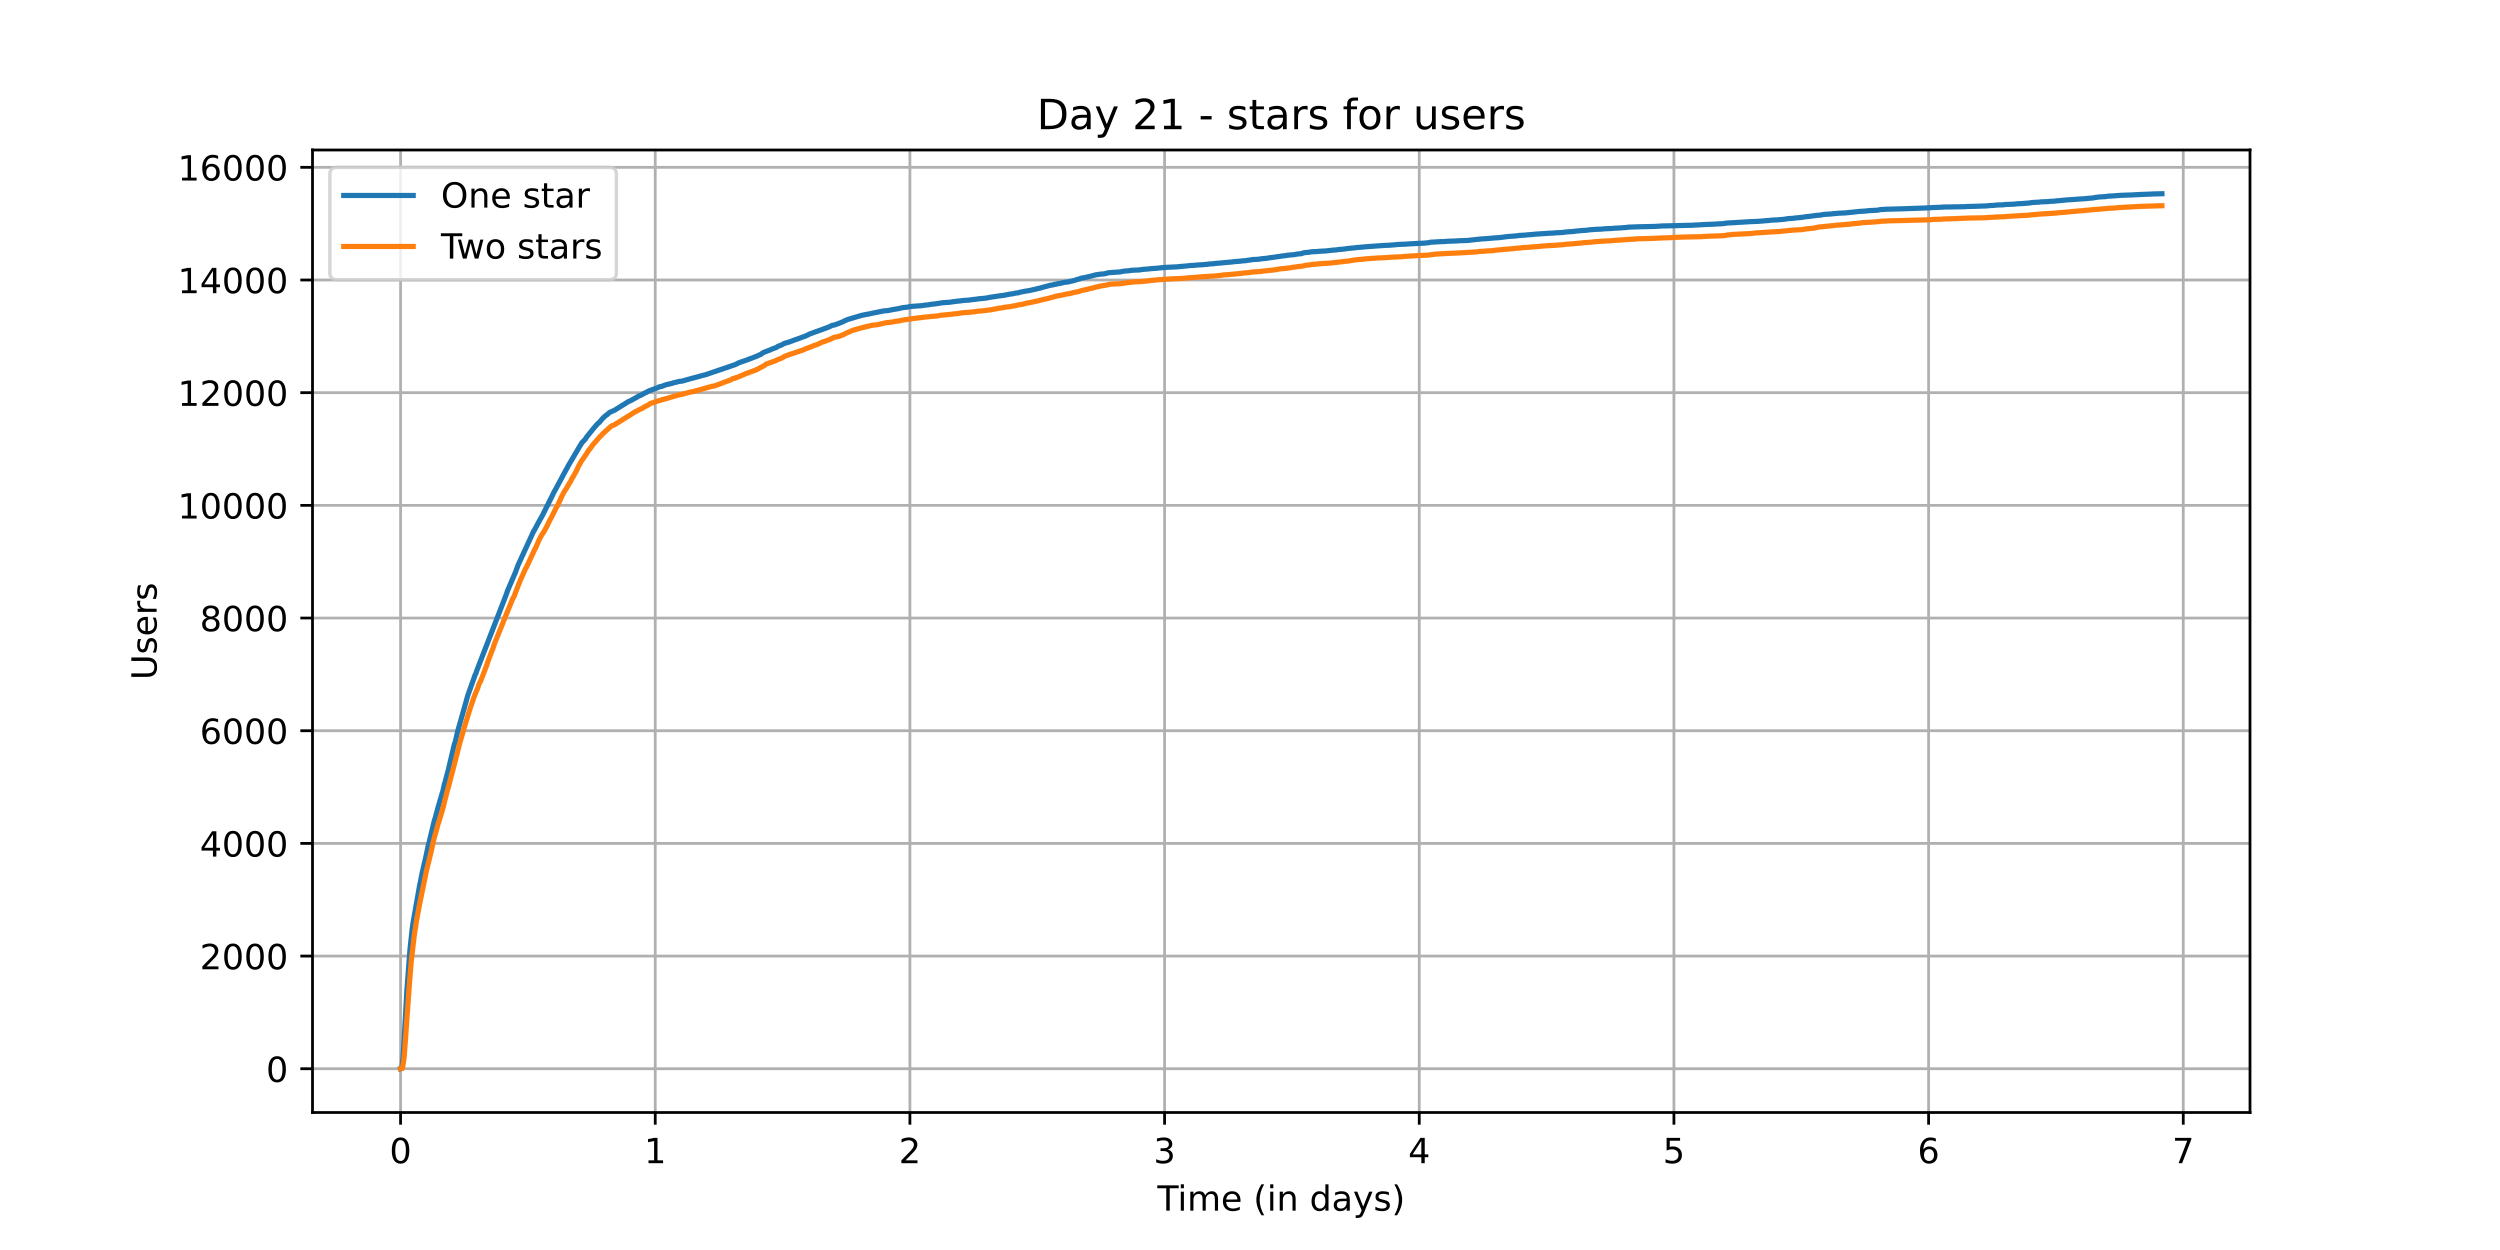 <?xml version="1.0" encoding="utf-8" standalone="no"?>
<!DOCTYPE svg PUBLIC "-//W3C//DTD SVG 1.1//EN"
  "http://www.w3.org/Graphics/SVG/1.1/DTD/svg11.dtd">
<!-- Created with matplotlib (https://matplotlib.org/) -->
<svg height="360pt" version="1.1" viewBox="0 0 720 360" width="720pt" xmlns="http://www.w3.org/2000/svg" xmlns:xlink="http://www.w3.org/1999/xlink">
 <defs>
  <style type="text/css">*{stroke-linecap:butt;stroke-linejoin:round;}</style>
 </defs>
 <g id="figure_1">
  <g id="patch_1">
   <path d="M 0 360 
L 720 360 
L 720 0 
L 0 0 
z
" style="fill:#ffffff;"/>
  </g>
  <g id="axes_1">
   <g id="patch_2">
    <path d="M 90 320.4 
L 648 320.4 
L 648 43.2 
L 90 43.2 
z
" style="fill:#ffffff;"/>
   </g>
   <g id="matplotlib.axis_1">
    <g id="xtick_1">
     <g id="line2d_1">
      <path clip-path="url(#pf2c8c79151)" d="M 115.364 320.4 
L 115.364 43.2 
" style="fill:none;stroke:#b0b0b0;stroke-linecap:square;stroke-width:0.8;"/>
     </g>
     <g id="line2d_2">
      <defs>
       <path d="M 0 0 
L 0 3.5 
" id="m8f6a58466a" style="stroke:#000000;stroke-width:0.8;"/>
      </defs>
      <g>
       <use style="stroke:#000000;stroke-width:0.8;" x="115.364" xlink:href="#m8f6a58466a" y="320.4"/>
      </g>
     </g>
     <g id="text_1">
      <!-- 0 -->
      <g transform="translate(112.182 334.998)scale(0.1 -0.1)">
       <defs>
        <path d="M 31.781 66.406 
Q 24.172 66.406 20.328 58.906 
Q 16.5 51.422 16.5 36.375 
Q 16.5 21.391 20.328 13.891 
Q 24.172 6.391 31.781 6.391 
Q 39.453 6.391 43.281 13.891 
Q 47.125 21.391 47.125 36.375 
Q 47.125 51.422 43.281 58.906 
Q 39.453 66.406 31.781 66.406 
z
M 31.781 74.219 
Q 44.047 74.219 50.516 64.516 
Q 56.984 54.828 56.984 36.375 
Q 56.984 17.969 50.516 8.266 
Q 44.047 -1.422 31.781 -1.422 
Q 19.531 -1.422 13.062 8.266 
Q 6.594 17.969 6.594 36.375 
Q 6.594 54.828 13.062 64.516 
Q 19.531 74.219 31.781 74.219 
z
" id="DejaVuSans-48"/>
       </defs>
       <use xlink:href="#DejaVuSans-48"/>
      </g>
     </g>
    </g>
    <g id="xtick_2">
     <g id="line2d_3">
      <path clip-path="url(#pf2c8c79151)" d="M 188.709 320.4 
L 188.709 43.2 
" style="fill:none;stroke:#b0b0b0;stroke-linecap:square;stroke-width:0.8;"/>
     </g>
     <g id="line2d_4">
      <g>
       <use style="stroke:#000000;stroke-width:0.8;" x="188.709" xlink:href="#m8f6a58466a" y="320.4"/>
      </g>
     </g>
     <g id="text_2">
      <!-- 1 -->
      <g transform="translate(185.527 334.998)scale(0.1 -0.1)">
       <defs>
        <path d="M 12.406 8.297 
L 28.516 8.297 
L 28.516 63.922 
L 10.984 60.406 
L 10.984 69.391 
L 28.422 72.906 
L 38.281 72.906 
L 38.281 8.297 
L 54.391 8.297 
L 54.391 0 
L 12.406 0 
z
" id="DejaVuSans-49"/>
       </defs>
       <use xlink:href="#DejaVuSans-49"/>
      </g>
     </g>
    </g>
    <g id="xtick_3">
     <g id="line2d_5">
      <path clip-path="url(#pf2c8c79151)" d="M 262.054 320.4 
L 262.054 43.2 
" style="fill:none;stroke:#b0b0b0;stroke-linecap:square;stroke-width:0.8;"/>
     </g>
     <g id="line2d_6">
      <g>
       <use style="stroke:#000000;stroke-width:0.8;" x="262.054" xlink:href="#m8f6a58466a" y="320.4"/>
      </g>
     </g>
     <g id="text_3">
      <!-- 2 -->
      <g transform="translate(258.872 334.998)scale(0.1 -0.1)">
       <defs>
        <path d="M 19.188 8.297 
L 53.609 8.297 
L 53.609 0 
L 7.328 0 
L 7.328 8.297 
Q 12.938 14.109 22.625 23.891 
Q 32.328 33.688 34.812 36.531 
Q 39.547 41.844 41.422 45.531 
Q 43.312 49.219 43.312 52.781 
Q 43.312 58.594 39.234 62.25 
Q 35.156 65.922 28.609 65.922 
Q 23.969 65.922 18.812 64.312 
Q 13.672 62.703 7.812 59.422 
L 7.812 69.391 
Q 13.766 71.781 18.938 73 
Q 24.125 74.219 28.422 74.219 
Q 39.75 74.219 46.484 68.547 
Q 53.219 62.891 53.219 53.422 
Q 53.219 48.922 51.531 44.891 
Q 49.859 40.875 45.406 35.406 
Q 44.188 33.984 37.641 27.219 
Q 31.109 20.453 19.188 8.297 
z
" id="DejaVuSans-50"/>
       </defs>
       <use xlink:href="#DejaVuSans-50"/>
      </g>
     </g>
    </g>
    <g id="xtick_4">
     <g id="line2d_7">
      <path clip-path="url(#pf2c8c79151)" d="M 335.399 320.4 
L 335.399 43.2 
" style="fill:none;stroke:#b0b0b0;stroke-linecap:square;stroke-width:0.8;"/>
     </g>
     <g id="line2d_8">
      <g>
       <use style="stroke:#000000;stroke-width:0.8;" x="335.399" xlink:href="#m8f6a58466a" y="320.4"/>
      </g>
     </g>
     <g id="text_4">
      <!-- 3 -->
      <g transform="translate(332.218 334.998)scale(0.1 -0.1)">
       <defs>
        <path d="M 40.578 39.312 
Q 47.656 37.797 51.625 33 
Q 55.609 28.219 55.609 21.188 
Q 55.609 10.406 48.188 4.484 
Q 40.766 -1.422 27.094 -1.422 
Q 22.516 -1.422 17.656 -0.516 
Q 12.797 0.391 7.625 2.203 
L 7.625 11.719 
Q 11.719 9.328 16.594 8.109 
Q 21.484 6.891 26.812 6.891 
Q 36.078 6.891 40.938 10.547 
Q 45.797 14.203 45.797 21.188 
Q 45.797 27.641 41.281 31.266 
Q 36.766 34.906 28.719 34.906 
L 20.219 34.906 
L 20.219 43.016 
L 29.109 43.016 
Q 36.375 43.016 40.234 45.922 
Q 44.094 48.828 44.094 54.297 
Q 44.094 59.906 40.109 62.906 
Q 36.141 65.922 28.719 65.922 
Q 24.656 65.922 20.016 65.031 
Q 15.375 64.156 9.812 62.312 
L 9.812 71.094 
Q 15.438 72.656 20.344 73.438 
Q 25.25 74.219 29.594 74.219 
Q 40.828 74.219 47.359 69.109 
Q 53.906 64.016 53.906 55.328 
Q 53.906 49.266 50.438 45.094 
Q 46.969 40.922 40.578 39.312 
z
" id="DejaVuSans-51"/>
       </defs>
       <use xlink:href="#DejaVuSans-51"/>
      </g>
     </g>
    </g>
    <g id="xtick_5">
     <g id="line2d_9">
      <path clip-path="url(#pf2c8c79151)" d="M 408.744 320.4 
L 408.744 43.2 
" style="fill:none;stroke:#b0b0b0;stroke-linecap:square;stroke-width:0.8;"/>
     </g>
     <g id="line2d_10">
      <g>
       <use style="stroke:#000000;stroke-width:0.8;" x="408.744" xlink:href="#m8f6a58466a" y="320.4"/>
      </g>
     </g>
     <g id="text_5">
      <!-- 4 -->
      <g transform="translate(405.563 334.998)scale(0.1 -0.1)">
       <defs>
        <path d="M 37.797 64.312 
L 12.891 25.391 
L 37.797 25.391 
z
M 35.203 72.906 
L 47.609 72.906 
L 47.609 25.391 
L 58.016 25.391 
L 58.016 17.188 
L 47.609 17.188 
L 47.609 0 
L 37.797 0 
L 37.797 17.188 
L 4.891 17.188 
L 4.891 26.703 
z
" id="DejaVuSans-52"/>
       </defs>
       <use xlink:href="#DejaVuSans-52"/>
      </g>
     </g>
    </g>
    <g id="xtick_6">
     <g id="line2d_11">
      <path clip-path="url(#pf2c8c79151)" d="M 482.089 320.4 
L 482.089 43.2 
" style="fill:none;stroke:#b0b0b0;stroke-linecap:square;stroke-width:0.8;"/>
     </g>
     <g id="line2d_12">
      <g>
       <use style="stroke:#000000;stroke-width:0.8;" x="482.089" xlink:href="#m8f6a58466a" y="320.4"/>
      </g>
     </g>
     <g id="text_6">
      <!-- 5 -->
      <g transform="translate(478.908 334.998)scale(0.1 -0.1)">
       <defs>
        <path d="M 10.797 72.906 
L 49.516 72.906 
L 49.516 64.594 
L 19.828 64.594 
L 19.828 46.734 
Q 21.969 47.469 24.109 47.828 
Q 26.266 48.188 28.422 48.188 
Q 40.625 48.188 47.75 41.5 
Q 54.891 34.812 54.891 23.391 
Q 54.891 11.625 47.562 5.094 
Q 40.234 -1.422 26.906 -1.422 
Q 22.312 -1.422 17.547 -0.641 
Q 12.797 0.141 7.719 1.703 
L 7.719 11.625 
Q 12.109 9.234 16.797 8.062 
Q 21.484 6.891 26.703 6.891 
Q 35.156 6.891 40.078 11.328 
Q 45.016 15.766 45.016 23.391 
Q 45.016 31 40.078 35.438 
Q 35.156 39.891 26.703 39.891 
Q 22.75 39.891 18.812 39.016 
Q 14.891 38.141 10.797 36.281 
z
" id="DejaVuSans-53"/>
       </defs>
       <use xlink:href="#DejaVuSans-53"/>
      </g>
     </g>
    </g>
    <g id="xtick_7">
     <g id="line2d_13">
      <path clip-path="url(#pf2c8c79151)" d="M 555.434 320.4 
L 555.434 43.2 
" style="fill:none;stroke:#b0b0b0;stroke-linecap:square;stroke-width:0.8;"/>
     </g>
     <g id="line2d_14">
      <g>
       <use style="stroke:#000000;stroke-width:0.8;" x="555.434" xlink:href="#m8f6a58466a" y="320.4"/>
      </g>
     </g>
     <g id="text_7">
      <!-- 6 -->
      <g transform="translate(552.253 334.998)scale(0.1 -0.1)">
       <defs>
        <path d="M 33.016 40.375 
Q 26.375 40.375 22.484 35.828 
Q 18.609 31.297 18.609 23.391 
Q 18.609 15.531 22.484 10.953 
Q 26.375 6.391 33.016 6.391 
Q 39.656 6.391 43.531 10.953 
Q 47.406 15.531 47.406 23.391 
Q 47.406 31.297 43.531 35.828 
Q 39.656 40.375 33.016 40.375 
z
M 52.594 71.297 
L 52.594 62.312 
Q 48.875 64.062 45.094 64.984 
Q 41.312 65.922 37.594 65.922 
Q 27.828 65.922 22.672 59.328 
Q 17.531 52.734 16.797 39.406 
Q 19.672 43.656 24.016 45.922 
Q 28.375 48.188 33.594 48.188 
Q 44.578 48.188 50.953 41.516 
Q 57.328 34.859 57.328 23.391 
Q 57.328 12.156 50.688 5.359 
Q 44.047 -1.422 33.016 -1.422 
Q 20.359 -1.422 13.672 8.266 
Q 6.984 17.969 6.984 36.375 
Q 6.984 53.656 15.188 63.938 
Q 23.391 74.219 37.203 74.219 
Q 40.922 74.219 44.703 73.484 
Q 48.484 72.75 52.594 71.297 
z
" id="DejaVuSans-54"/>
       </defs>
       <use xlink:href="#DejaVuSans-54"/>
      </g>
     </g>
    </g>
    <g id="xtick_8">
     <g id="line2d_15">
      <path clip-path="url(#pf2c8c79151)" d="M 628.779 320.4 
L 628.779 43.2 
" style="fill:none;stroke:#b0b0b0;stroke-linecap:square;stroke-width:0.8;"/>
     </g>
     <g id="line2d_16">
      <g>
       <use style="stroke:#000000;stroke-width:0.8;" x="628.779" xlink:href="#m8f6a58466a" y="320.4"/>
      </g>
     </g>
     <g id="text_8">
      <!-- 7 -->
      <g transform="translate(625.598 334.998)scale(0.1 -0.1)">
       <defs>
        <path d="M 8.203 72.906 
L 55.078 72.906 
L 55.078 68.703 
L 28.609 0 
L 18.312 0 
L 43.219 64.594 
L 8.203 64.594 
z
" id="DejaVuSans-55"/>
       </defs>
       <use xlink:href="#DejaVuSans-55"/>
      </g>
     </g>
    </g>
    <g id="text_9">
     <!-- Time (in days) -->
     <g transform="translate(333.327 348.677)scale(0.1 -0.1)">
      <defs>
       <path d="M -0.297 72.906 
L 61.375 72.906 
L 61.375 64.594 
L 35.5 64.594 
L 35.5 0 
L 25.594 0 
L 25.594 64.594 
L -0.297 64.594 
z
" id="DejaVuSans-84"/>
       <path d="M 9.422 54.688 
L 18.406 54.688 
L 18.406 0 
L 9.422 0 
z
M 9.422 75.984 
L 18.406 75.984 
L 18.406 64.594 
L 9.422 64.594 
z
" id="DejaVuSans-105"/>
       <path d="M 52 44.188 
Q 55.375 50.25 60.062 53.125 
Q 64.75 56 71.094 56 
Q 79.641 56 84.281 50.016 
Q 88.922 44.047 88.922 33.016 
L 88.922 0 
L 79.891 0 
L 79.891 32.719 
Q 79.891 40.578 77.094 44.375 
Q 74.312 48.188 68.609 48.188 
Q 61.625 48.188 57.562 43.547 
Q 53.516 38.922 53.516 30.906 
L 53.516 0 
L 44.484 0 
L 44.484 32.719 
Q 44.484 40.625 41.703 44.406 
Q 38.922 48.188 33.109 48.188 
Q 26.219 48.188 22.156 43.531 
Q 18.109 38.875 18.109 30.906 
L 18.109 0 
L 9.078 0 
L 9.078 54.688 
L 18.109 54.688 
L 18.109 46.188 
Q 21.188 51.219 25.484 53.609 
Q 29.781 56 35.688 56 
Q 41.656 56 45.828 52.969 
Q 50 49.953 52 44.188 
z
" id="DejaVuSans-109"/>
       <path d="M 56.203 29.594 
L 56.203 25.203 
L 14.891 25.203 
Q 15.484 15.922 20.484 11.062 
Q 25.484 6.203 34.422 6.203 
Q 39.594 6.203 44.453 7.469 
Q 49.312 8.734 54.109 11.281 
L 54.109 2.781 
Q 49.266 0.734 44.188 -0.344 
Q 39.109 -1.422 33.891 -1.422 
Q 20.797 -1.422 13.156 6.188 
Q 5.516 13.812 5.516 26.812 
Q 5.516 40.234 12.766 48.109 
Q 20.016 56 32.328 56 
Q 43.359 56 49.781 48.891 
Q 56.203 41.797 56.203 29.594 
z
M 47.219 32.234 
Q 47.125 39.594 43.094 43.984 
Q 39.062 48.391 32.422 48.391 
Q 24.906 48.391 20.391 44.141 
Q 15.875 39.891 15.188 32.172 
z
" id="DejaVuSans-101"/>
       <path id="DejaVuSans-32"/>
       <path d="M 31 75.875 
Q 24.469 64.656 21.281 53.656 
Q 18.109 42.672 18.109 31.391 
Q 18.109 20.125 21.312 9.062 
Q 24.516 -2 31 -13.188 
L 23.188 -13.188 
Q 15.875 -1.703 12.234 9.375 
Q 8.594 20.453 8.594 31.391 
Q 8.594 42.281 12.203 53.312 
Q 15.828 64.359 23.188 75.875 
z
" id="DejaVuSans-40"/>
       <path d="M 54.891 33.016 
L 54.891 0 
L 45.906 0 
L 45.906 32.719 
Q 45.906 40.484 42.875 44.328 
Q 39.844 48.188 33.797 48.188 
Q 26.516 48.188 22.312 43.547 
Q 18.109 38.922 18.109 30.906 
L 18.109 0 
L 9.078 0 
L 9.078 54.688 
L 18.109 54.688 
L 18.109 46.188 
Q 21.344 51.125 25.703 53.562 
Q 30.078 56 35.797 56 
Q 45.219 56 50.047 50.172 
Q 54.891 44.344 54.891 33.016 
z
" id="DejaVuSans-110"/>
       <path d="M 45.406 46.391 
L 45.406 75.984 
L 54.391 75.984 
L 54.391 0 
L 45.406 0 
L 45.406 8.203 
Q 42.578 3.328 38.25 0.953 
Q 33.938 -1.422 27.875 -1.422 
Q 17.969 -1.422 11.734 6.484 
Q 5.516 14.406 5.516 27.297 
Q 5.516 40.188 11.734 48.094 
Q 17.969 56 27.875 56 
Q 33.938 56 38.25 53.625 
Q 42.578 51.266 45.406 46.391 
z
M 14.797 27.297 
Q 14.797 17.391 18.875 11.75 
Q 22.953 6.109 30.078 6.109 
Q 37.203 6.109 41.297 11.75 
Q 45.406 17.391 45.406 27.297 
Q 45.406 37.203 41.297 42.844 
Q 37.203 48.484 30.078 48.484 
Q 22.953 48.484 18.875 42.844 
Q 14.797 37.203 14.797 27.297 
z
" id="DejaVuSans-100"/>
       <path d="M 34.281 27.484 
Q 23.391 27.484 19.188 25 
Q 14.984 22.516 14.984 16.5 
Q 14.984 11.719 18.141 8.906 
Q 21.297 6.109 26.703 6.109 
Q 34.188 6.109 38.703 11.406 
Q 43.219 16.703 43.219 25.484 
L 43.219 27.484 
z
M 52.203 31.203 
L 52.203 0 
L 43.219 0 
L 43.219 8.297 
Q 40.141 3.328 35.547 0.953 
Q 30.953 -1.422 24.312 -1.422 
Q 15.922 -1.422 10.953 3.297 
Q 6 8.016 6 15.922 
Q 6 25.141 12.172 29.828 
Q 18.359 34.516 30.609 34.516 
L 43.219 34.516 
L 43.219 35.406 
Q 43.219 41.609 39.141 45 
Q 35.062 48.391 27.688 48.391 
Q 23 48.391 18.547 47.266 
Q 14.109 46.141 10.016 43.891 
L 10.016 52.203 
Q 14.938 54.109 19.578 55.047 
Q 24.219 56 28.609 56 
Q 40.484 56 46.344 49.844 
Q 52.203 43.703 52.203 31.203 
z
" id="DejaVuSans-97"/>
       <path d="M 32.172 -5.078 
Q 28.375 -14.844 24.75 -17.812 
Q 21.141 -20.797 15.094 -20.797 
L 7.906 -20.797 
L 7.906 -13.281 
L 13.188 -13.281 
Q 16.891 -13.281 18.938 -11.516 
Q 21 -9.766 23.484 -3.219 
L 25.094 0.875 
L 2.984 54.688 
L 12.5 54.688 
L 29.594 11.922 
L 46.688 54.688 
L 56.203 54.688 
z
" id="DejaVuSans-121"/>
       <path d="M 44.281 53.078 
L 44.281 44.578 
Q 40.484 46.531 36.375 47.5 
Q 32.281 48.484 27.875 48.484 
Q 21.188 48.484 17.844 46.438 
Q 14.5 44.391 14.5 40.281 
Q 14.5 37.156 16.891 35.375 
Q 19.281 33.594 26.516 31.984 
L 29.594 31.297 
Q 39.156 29.25 43.188 25.516 
Q 47.219 21.781 47.219 15.094 
Q 47.219 7.469 41.188 3.016 
Q 35.156 -1.422 24.609 -1.422 
Q 20.219 -1.422 15.453 -0.562 
Q 10.688 0.297 5.422 2 
L 5.422 11.281 
Q 10.406 8.688 15.234 7.391 
Q 20.062 6.109 24.812 6.109 
Q 31.156 6.109 34.562 8.281 
Q 37.984 10.453 37.984 14.406 
Q 37.984 18.062 35.516 20.016 
Q 33.062 21.969 24.703 23.781 
L 21.578 24.516 
Q 13.234 26.266 9.516 29.906 
Q 5.812 33.547 5.812 39.891 
Q 5.812 47.609 11.281 51.797 
Q 16.75 56 26.812 56 
Q 31.781 56 36.172 55.266 
Q 40.578 54.547 44.281 53.078 
z
" id="DejaVuSans-115"/>
       <path d="M 8.016 75.875 
L 15.828 75.875 
Q 23.141 64.359 26.781 53.312 
Q 30.422 42.281 30.422 31.391 
Q 30.422 20.453 26.781 9.375 
Q 23.141 -1.703 15.828 -13.188 
L 8.016 -13.188 
Q 14.5 -2 17.703 9.062 
Q 20.906 20.125 20.906 31.391 
Q 20.906 42.672 17.703 53.656 
Q 14.5 64.656 8.016 75.875 
z
" id="DejaVuSans-41"/>
      </defs>
      <use xlink:href="#DejaVuSans-84"/>
      <use x="57.959" xlink:href="#DejaVuSans-105"/>
      <use x="85.742" xlink:href="#DejaVuSans-109"/>
      <use x="183.154" xlink:href="#DejaVuSans-101"/>
      <use x="244.678" xlink:href="#DejaVuSans-32"/>
      <use x="276.465" xlink:href="#DejaVuSans-40"/>
      <use x="315.479" xlink:href="#DejaVuSans-105"/>
      <use x="343.262" xlink:href="#DejaVuSans-110"/>
      <use x="406.641" xlink:href="#DejaVuSans-32"/>
      <use x="438.428" xlink:href="#DejaVuSans-100"/>
      <use x="501.904" xlink:href="#DejaVuSans-97"/>
      <use x="563.184" xlink:href="#DejaVuSans-121"/>
      <use x="622.363" xlink:href="#DejaVuSans-115"/>
      <use x="674.463" xlink:href="#DejaVuSans-41"/>
     </g>
    </g>
   </g>
   <g id="matplotlib.axis_2">
    <g id="ytick_1">
     <g id="line2d_17">
      <path clip-path="url(#pf2c8c79151)" d="M 90 307.8 
L 648 307.8 
" style="fill:none;stroke:#b0b0b0;stroke-linecap:square;stroke-width:0.8;"/>
     </g>
     <g id="line2d_18">
      <defs>
       <path d="M 0 0 
L -3.5 0 
" id="m55972068c5" style="stroke:#000000;stroke-width:0.8;"/>
      </defs>
      <g>
       <use style="stroke:#000000;stroke-width:0.8;" x="90" xlink:href="#m55972068c5" y="307.8"/>
      </g>
     </g>
     <g id="text_10">
      <!-- 0 -->
      <g transform="translate(76.638 311.599)scale(0.1 -0.1)">
       <use xlink:href="#DejaVuSans-48"/>
      </g>
     </g>
    </g>
    <g id="ytick_2">
     <g id="line2d_19">
      <path clip-path="url(#pf2c8c79151)" d="M 90 275.349 
L 648 275.349 
" style="fill:none;stroke:#b0b0b0;stroke-linecap:square;stroke-width:0.8;"/>
     </g>
     <g id="line2d_20">
      <g>
       <use style="stroke:#000000;stroke-width:0.8;" x="90" xlink:href="#m55972068c5" y="275.349"/>
      </g>
     </g>
     <g id="text_11">
      <!-- 2000 -->
      <g transform="translate(57.55 279.148)scale(0.1 -0.1)">
       <use xlink:href="#DejaVuSans-50"/>
       <use x="63.623" xlink:href="#DejaVuSans-48"/>
       <use x="127.246" xlink:href="#DejaVuSans-48"/>
       <use x="190.869" xlink:href="#DejaVuSans-48"/>
      </g>
     </g>
    </g>
    <g id="ytick_3">
     <g id="line2d_21">
      <path clip-path="url(#pf2c8c79151)" d="M 90 242.898 
L 648 242.898 
" style="fill:none;stroke:#b0b0b0;stroke-linecap:square;stroke-width:0.8;"/>
     </g>
     <g id="line2d_22">
      <g>
       <use style="stroke:#000000;stroke-width:0.8;" x="90" xlink:href="#m55972068c5" y="242.898"/>
      </g>
     </g>
     <g id="text_12">
      <!-- 4000 -->
      <g transform="translate(57.55 246.697)scale(0.1 -0.1)">
       <use xlink:href="#DejaVuSans-52"/>
       <use x="63.623" xlink:href="#DejaVuSans-48"/>
       <use x="127.246" xlink:href="#DejaVuSans-48"/>
       <use x="190.869" xlink:href="#DejaVuSans-48"/>
      </g>
     </g>
    </g>
    <g id="ytick_4">
     <g id="line2d_23">
      <path clip-path="url(#pf2c8c79151)" d="M 90 210.446 
L 648 210.446 
" style="fill:none;stroke:#b0b0b0;stroke-linecap:square;stroke-width:0.8;"/>
     </g>
     <g id="line2d_24">
      <g>
       <use style="stroke:#000000;stroke-width:0.8;" x="90" xlink:href="#m55972068c5" y="210.446"/>
      </g>
     </g>
     <g id="text_13">
      <!-- 6000 -->
      <g transform="translate(57.55 214.246)scale(0.1 -0.1)">
       <use xlink:href="#DejaVuSans-54"/>
       <use x="63.623" xlink:href="#DejaVuSans-48"/>
       <use x="127.246" xlink:href="#DejaVuSans-48"/>
       <use x="190.869" xlink:href="#DejaVuSans-48"/>
      </g>
     </g>
    </g>
    <g id="ytick_5">
     <g id="line2d_25">
      <path clip-path="url(#pf2c8c79151)" d="M 90 177.995 
L 648 177.995 
" style="fill:none;stroke:#b0b0b0;stroke-linecap:square;stroke-width:0.8;"/>
     </g>
     <g id="line2d_26">
      <g>
       <use style="stroke:#000000;stroke-width:0.8;" x="90" xlink:href="#m55972068c5" y="177.995"/>
      </g>
     </g>
     <g id="text_14">
      <!-- 8000 -->
      <g transform="translate(57.55 181.794)scale(0.1 -0.1)">
       <defs>
        <path d="M 31.781 34.625 
Q 24.75 34.625 20.719 30.859 
Q 16.703 27.094 16.703 20.516 
Q 16.703 13.922 20.719 10.156 
Q 24.75 6.391 31.781 6.391 
Q 38.812 6.391 42.859 10.172 
Q 46.922 13.969 46.922 20.516 
Q 46.922 27.094 42.891 30.859 
Q 38.875 34.625 31.781 34.625 
z
M 21.922 38.812 
Q 15.578 40.375 12.031 44.719 
Q 8.5 49.078 8.5 55.328 
Q 8.5 64.062 14.719 69.141 
Q 20.953 74.219 31.781 74.219 
Q 42.672 74.219 48.875 69.141 
Q 55.078 64.062 55.078 55.328 
Q 55.078 49.078 51.531 44.719 
Q 48 40.375 41.703 38.812 
Q 48.828 37.156 52.797 32.312 
Q 56.781 27.484 56.781 20.516 
Q 56.781 9.906 50.312 4.234 
Q 43.844 -1.422 31.781 -1.422 
Q 19.734 -1.422 13.25 4.234 
Q 6.781 9.906 6.781 20.516 
Q 6.781 27.484 10.781 32.312 
Q 14.797 37.156 21.922 38.812 
z
M 18.312 54.391 
Q 18.312 48.734 21.844 45.562 
Q 25.391 42.391 31.781 42.391 
Q 38.141 42.391 41.719 45.562 
Q 45.312 48.734 45.312 54.391 
Q 45.312 60.062 41.719 63.234 
Q 38.141 66.406 31.781 66.406 
Q 25.391 66.406 21.844 63.234 
Q 18.312 60.062 18.312 54.391 
z
" id="DejaVuSans-56"/>
       </defs>
       <use xlink:href="#DejaVuSans-56"/>
       <use x="63.623" xlink:href="#DejaVuSans-48"/>
       <use x="127.246" xlink:href="#DejaVuSans-48"/>
       <use x="190.869" xlink:href="#DejaVuSans-48"/>
      </g>
     </g>
    </g>
    <g id="ytick_6">
     <g id="line2d_27">
      <path clip-path="url(#pf2c8c79151)" d="M 90 145.544 
L 648 145.544 
" style="fill:none;stroke:#b0b0b0;stroke-linecap:square;stroke-width:0.8;"/>
     </g>
     <g id="line2d_28">
      <g>
       <use style="stroke:#000000;stroke-width:0.8;" x="90" xlink:href="#m55972068c5" y="145.544"/>
      </g>
     </g>
     <g id="text_15">
      <!-- 10000 -->
      <g transform="translate(51.188 149.343)scale(0.1 -0.1)">
       <use xlink:href="#DejaVuSans-49"/>
       <use x="63.623" xlink:href="#DejaVuSans-48"/>
       <use x="127.246" xlink:href="#DejaVuSans-48"/>
       <use x="190.869" xlink:href="#DejaVuSans-48"/>
       <use x="254.492" xlink:href="#DejaVuSans-48"/>
      </g>
     </g>
    </g>
    <g id="ytick_7">
     <g id="line2d_29">
      <path clip-path="url(#pf2c8c79151)" d="M 90 113.093 
L 648 113.093 
" style="fill:none;stroke:#b0b0b0;stroke-linecap:square;stroke-width:0.8;"/>
     </g>
     <g id="line2d_30">
      <g>
       <use style="stroke:#000000;stroke-width:0.8;" x="90" xlink:href="#m55972068c5" y="113.093"/>
      </g>
     </g>
     <g id="text_16">
      <!-- 12000 -->
      <g transform="translate(51.188 116.892)scale(0.1 -0.1)">
       <use xlink:href="#DejaVuSans-49"/>
       <use x="63.623" xlink:href="#DejaVuSans-50"/>
       <use x="127.246" xlink:href="#DejaVuSans-48"/>
       <use x="190.869" xlink:href="#DejaVuSans-48"/>
       <use x="254.492" xlink:href="#DejaVuSans-48"/>
      </g>
     </g>
    </g>
    <g id="ytick_8">
     <g id="line2d_31">
      <path clip-path="url(#pf2c8c79151)" d="M 90 80.641 
L 648 80.641 
" style="fill:none;stroke:#b0b0b0;stroke-linecap:square;stroke-width:0.8;"/>
     </g>
     <g id="line2d_32">
      <g>
       <use style="stroke:#000000;stroke-width:0.8;" x="90" xlink:href="#m55972068c5" y="80.641"/>
      </g>
     </g>
     <g id="text_17">
      <!-- 14000 -->
      <g transform="translate(51.188 84.441)scale(0.1 -0.1)">
       <use xlink:href="#DejaVuSans-49"/>
       <use x="63.623" xlink:href="#DejaVuSans-52"/>
       <use x="127.246" xlink:href="#DejaVuSans-48"/>
       <use x="190.869" xlink:href="#DejaVuSans-48"/>
       <use x="254.492" xlink:href="#DejaVuSans-48"/>
      </g>
     </g>
    </g>
    <g id="ytick_9">
     <g id="line2d_33">
      <path clip-path="url(#pf2c8c79151)" d="M 90 48.19 
L 648 48.19 
" style="fill:none;stroke:#b0b0b0;stroke-linecap:square;stroke-width:0.8;"/>
     </g>
     <g id="line2d_34">
      <g>
       <use style="stroke:#000000;stroke-width:0.8;" x="90" xlink:href="#m55972068c5" y="48.19"/>
      </g>
     </g>
     <g id="text_18">
      <!-- 16000 -->
      <g transform="translate(51.188 51.989)scale(0.1 -0.1)">
       <use xlink:href="#DejaVuSans-49"/>
       <use x="63.623" xlink:href="#DejaVuSans-54"/>
       <use x="127.246" xlink:href="#DejaVuSans-48"/>
       <use x="190.869" xlink:href="#DejaVuSans-48"/>
       <use x="254.492" xlink:href="#DejaVuSans-48"/>
      </g>
     </g>
    </g>
    <g id="text_19">
     <!-- Users -->
     <g transform="translate(45.108 195.801)rotate(-90)scale(0.1 -0.1)">
      <defs>
       <path d="M 8.688 72.906 
L 18.609 72.906 
L 18.609 28.609 
Q 18.609 16.891 22.844 11.734 
Q 27.094 6.594 36.625 6.594 
Q 46.094 6.594 50.344 11.734 
Q 54.594 16.891 54.594 28.609 
L 54.594 72.906 
L 64.5 72.906 
L 64.5 27.391 
Q 64.5 13.141 57.438 5.859 
Q 50.391 -1.422 36.625 -1.422 
Q 22.797 -1.422 15.734 5.859 
Q 8.688 13.141 8.688 27.391 
z
" id="DejaVuSans-85"/>
       <path d="M 41.109 46.297 
Q 39.594 47.172 37.812 47.578 
Q 36.031 48 33.891 48 
Q 26.266 48 22.188 43.047 
Q 18.109 38.094 18.109 28.812 
L 18.109 0 
L 9.078 0 
L 9.078 54.688 
L 18.109 54.688 
L 18.109 46.188 
Q 20.953 51.172 25.484 53.578 
Q 30.031 56 36.531 56 
Q 37.453 56 38.578 55.875 
Q 39.703 55.766 41.062 55.516 
z
" id="DejaVuSans-114"/>
      </defs>
      <use xlink:href="#DejaVuSans-85"/>
      <use x="73.193" xlink:href="#DejaVuSans-115"/>
      <use x="125.293" xlink:href="#DejaVuSans-101"/>
      <use x="186.816" xlink:href="#DejaVuSans-114"/>
      <use x="227.93" xlink:href="#DejaVuSans-115"/>
     </g>
    </g>
   </g>
   <g id="line2d_35">
    <path clip-path="url(#pf2c8c79151)" d="M 115.364 307.8 
L 115.662 307.719 
L 115.763 307.411 
L 116.067 304.766 
L 116.42 299.022 
L 117.177 285.36 
L 118.086 273.304 
L 118.742 267.236 
L 118.994 265.597 
L 119.348 263.537 
L 120.912 254.661 
L 121.064 254.142 
L 121.417 252.179 
L 122.174 248.787 
L 122.528 247.343 
L 123.285 243.725 
L 123.537 242.784 
L 125.051 236.488 
L 125.354 235.531 
L 126.212 232.351 
L 127.575 227.71 
L 128.029 225.666 
L 128.18 225.309 
L 128.483 224.043 
L 128.685 223.329 
L 129.089 221.837 
L 130.856 214.357 
L 131.108 213.675 
L 131.158 213.513 
L 131.819 210.576 
L 133.181 205.79 
L 134.747 200.224 
L 136.917 194.14 
L 137.018 194.058 
L 137.472 192.695 
L 137.624 192.371 
L 137.927 191.543 
L 145.901 170.969 
L 146.153 170.174 
L 148.475 164.755 
L 149.232 162.694 
L 153.725 152.91 
L 153.776 152.91 
L 154.179 152.164 
L 154.633 151.336 
L 154.835 150.915 
L 155.643 149.454 
L 155.946 148.919 
L 156.097 148.643 
L 156.299 148.286 
L 159.177 142.51 
L 159.429 141.958 
L 160.389 140.222 
L 163.015 135.322 
L 163.166 135.095 
L 163.671 134.105 
L 165.894 130.357 
L 167.106 128.264 
L 167.257 128.069 
L 167.56 127.533 
L 168.57 126.463 
L 168.974 125.83 
L 169.428 125.262 
L 169.63 125.018 
L 169.934 124.613 
L 170.085 124.467 
L 170.742 123.623 
L 172.054 122.098 
L 172.609 121.644 
L 172.963 121.205 
L 173.72 120.329 
L 173.923 120.183 
L 174.175 119.907 
L 174.478 119.664 
L 174.831 119.437 
L 175.235 119.064 
L 175.588 118.772 
L 176.194 118.496 
L 177.052 118.106 
L 181.142 115.559 
L 181.496 115.462 
L 183.061 114.585 
L 183.414 114.407 
L 183.616 114.245 
L 184.12 113.985 
L 184.322 113.92 
L 184.575 113.823 
L 185.887 113.093 
L 186.14 113.012 
L 186.594 112.719 
L 187.149 112.476 
L 189.521 111.616 
L 189.875 111.389 
L 190.531 111.308 
L 191.036 111.081 
L 191.339 110.983 
L 191.743 110.837 
L 192.045 110.74 
L 193.155 110.497 
L 193.559 110.415 
L 193.811 110.286 
L 194.165 110.204 
L 194.367 110.156 
L 195.629 109.848 
L 196.487 109.75 
L 199.364 108.923 
L 199.818 108.825 
L 202.443 108.095 
L 202.948 107.998 
L 210.519 105.434 
L 210.973 105.256 
L 211.276 105.175 
L 211.528 105.077 
L 211.78 104.996 
L 212.789 104.477 
L 215.465 103.552 
L 215.717 103.406 
L 216.07 103.309 
L 216.576 103.114 
L 218.089 102.53 
L 218.342 102.384 
L 219.149 102.043 
L 219.402 101.832 
L 219.856 101.54 
L 221.017 101.069 
L 221.471 100.907 
L 221.724 100.81 
L 222.329 100.534 
L 223.642 100.047 
L 223.996 99.771 
L 225.157 99.317 
L 225.561 99.074 
L 226.116 98.814 
L 226.52 98.733 
L 226.924 98.587 
L 227.227 98.522 
L 227.479 98.425 
L 229.195 97.776 
L 229.397 97.727 
L 231.417 96.981 
L 231.821 96.851 
L 232.629 96.478 
L 233.386 96.104 
L 236.668 94.936 
L 236.921 94.839 
L 238.89 94.109 
L 239.294 93.865 
L 239.749 93.687 
L 240.354 93.589 
L 242.273 92.876 
L 242.93 92.567 
L 243.687 92.21 
L 244.243 91.983 
L 248.181 90.815 
L 248.686 90.718 
L 249.645 90.523 
L 250.251 90.425 
L 251.463 90.15 
L 252.018 90.052 
L 252.27 90.004 
L 252.725 89.906 
L 253.735 89.695 
L 254.24 89.63 
L 254.442 89.549 
L 255.704 89.452 
L 256.662 89.257 
L 257.117 89.16 
L 257.925 89.014 
L 258.681 88.916 
L 259.035 88.803 
L 259.539 88.722 
L 259.892 88.608 
L 260.852 88.511 
L 261.407 88.446 
L 261.811 88.349 
L 262.114 88.284 
L 263.325 88.186 
L 263.83 88.138 
L 265.445 88.04 
L 266.252 87.894 
L 267.262 87.797 
L 268.019 87.667 
L 268.826 87.57 
L 269.331 87.521 
L 269.988 87.424 
L 270.745 87.294 
L 271.401 87.197 
L 271.905 87.148 
L 273.471 87.051 
L 274.076 86.969 
L 274.631 86.872 
L 275.186 86.807 
L 275.943 86.71 
L 276.348 86.694 
L 277.004 86.596 
L 277.559 86.531 
L 279.022 86.434 
L 279.679 86.337 
L 280.486 86.239 
L 280.991 86.191 
L 281.546 86.109 
L 281.799 86.061 
L 282.91 85.963 
L 283.415 85.915 
L 284.172 85.817 
L 284.932 85.655 
L 287.595 85.249 
L 288.252 85.152 
L 289.11 85.055 
L 290.018 84.876 
L 290.421 84.795 
L 290.725 84.73 
L 291.532 84.633 
L 292.642 84.39 
L 293.399 84.308 
L 293.702 84.162 
L 294.46 84.033 
L 294.813 83.951 
L 295.116 83.887 
L 295.822 83.789 
L 296.68 83.627 
L 297.135 83.53 
L 297.337 83.481 
L 298.497 83.221 
L 298.749 83.124 
L 299.607 82.962 
L 299.809 82.897 
L 300.012 82.816 
L 300.415 82.718 
L 302.535 82.15 
L 303.242 82.053 
L 303.646 81.923 
L 304.15 81.858 
L 304.403 81.745 
L 305.16 81.647 
L 306.473 81.339 
L 307.231 81.242 
L 307.786 81.177 
L 307.988 81.08 
L 308.897 80.901 
L 309.3 80.804 
L 309.654 80.69 
L 309.957 80.593 
L 310.361 80.447 
L 310.866 80.349 
L 311.219 80.155 
L 311.775 80.057 
L 312.027 80.009 
L 312.532 79.911 
L 313.743 79.635 
L 315.563 79.165 
L 316.118 79.068 
L 316.774 78.97 
L 317.986 78.873 
L 319.299 78.548 
L 320.511 78.451 
L 320.965 78.419 
L 322.581 78.321 
L 322.935 78.224 
L 323.439 78.143 
L 323.743 78.078 
L 325.106 77.98 
L 325.409 77.916 
L 326.015 77.834 
L 328.287 77.737 
L 328.641 77.64 
L 329.65 77.542 
L 330.054 77.526 
L 331.013 77.429 
L 331.569 77.364 
L 332.982 77.266 
L 333.487 77.218 
L 334.445 77.12 
L 335.002 77.056 
L 336.616 76.958 
L 337.02 76.942 
L 339.09 76.845 
L 339.645 76.78 
L 340.654 76.682 
L 341.109 76.65 
L 342.169 76.553 
L 342.775 76.471 
L 344.288 76.39 
L 344.541 76.342 
L 346.156 76.244 
L 346.61 76.212 
L 347.721 76.114 
L 348.024 76.05 
L 349.487 75.952 
L 350.143 75.855 
L 351.507 75.758 
L 352.062 75.693 
L 353.071 75.595 
L 353.576 75.547 
L 354.889 75.449 
L 355.191 75.384 
L 355.696 75.336 
L 357.059 75.238 
L 357.665 75.157 
L 358.876 75.06 
L 359.179 74.995 
L 359.935 74.898 
L 360.744 74.752 
L 362.409 74.67 
L 362.661 74.638 
L 363.418 74.508 
L 364.731 74.411 
L 365.034 74.33 
L 365.74 74.232 
L 366.295 74.167 
L 366.851 74.086 
L 367.103 74.054 
L 367.81 73.94 
L 368.567 73.843 
L 369.324 73.713 
L 370.183 73.632 
L 370.485 73.551 
L 371.394 73.453 
L 371.848 73.421 
L 372.806 73.324 
L 373.716 73.145 
L 374.775 73.064 
L 375.28 72.869 
L 375.633 72.772 
L 376.138 72.723 
L 377.148 72.642 
L 377.502 72.529 
L 379.471 72.431 
L 380.026 72.366 
L 381.895 72.269 
L 382.5 72.188 
L 383.409 72.091 
L 383.661 72.058 
L 384.974 71.961 
L 385.681 71.847 
L 386.943 71.75 
L 387.6 71.652 
L 388.307 71.555 
L 388.863 71.49 
L 390.024 71.393 
L 390.68 71.295 
L 391.942 71.198 
L 392.447 71.149 
L 393.609 71.052 
L 394.113 71.003 
L 395.678 70.906 
L 396.184 70.857 
L 397.698 70.76 
L 398.203 70.711 
L 400.375 70.614 
L 400.88 70.565 
L 402.091 70.468 
L 402.646 70.403 
L 405.069 70.306 
L 405.573 70.257 
L 407.34 70.16 
L 407.794 70.127 
L 410.116 70.03 
L 410.621 69.981 
L 411.58 69.884 
L 411.983 69.754 
L 413.902 69.657 
L 414.154 69.624 
L 416.426 69.543 
L 416.678 69.494 
L 419.454 69.397 
L 419.96 69.348 
L 422.634 69.251 
L 423.089 69.219 
L 423.745 69.121 
L 424.25 69.073 
L 425.109 68.975 
L 425.613 68.927 
L 426.37 68.845 
L 426.623 68.813 
L 428.188 68.716 
L 428.642 68.683 
L 429.752 68.586 
L 430.005 68.553 
L 431.519 68.456 
L 432.024 68.407 
L 432.831 68.31 
L 433.488 68.213 
L 434.396 68.115 
L 434.648 68.083 
L 436.011 68.002 
L 436.264 67.969 
L 437.223 67.872 
L 437.526 67.807 
L 439.342 67.71 
L 439.949 67.628 
L 441.462 67.531 
L 441.765 67.466 
L 443.229 67.369 
L 443.683 67.336 
L 445.298 67.239 
L 445.803 67.19 
L 447.57 67.109 
L 447.822 67.061 
L 449.993 66.963 
L 450.75 66.833 
L 451.961 66.736 
L 452.365 66.72 
L 453.375 66.639 
L 453.678 66.574 
L 454.788 66.476 
L 455.344 66.412 
L 456.961 66.314 
L 457.719 66.184 
L 458.93 66.103 
L 459.182 66.071 
L 461.455 65.973 
L 462.06 65.892 
L 464.332 65.795 
L 464.888 65.73 
L 466.858 65.633 
L 467.363 65.584 
L 468.574 65.503 
L 468.877 65.422 
L 471.602 65.324 
L 472.007 65.308 
L 476.499 65.211 
L 476.903 65.195 
L 478.215 65.114 
L 478.467 65.081 
L 482.808 64.984 
L 483.212 64.967 
L 487.451 64.87 
L 487.957 64.821 
L 490.126 64.724 
L 490.631 64.675 
L 493.205 64.578 
L 493.66 64.546 
L 495.528 64.448 
L 495.931 64.432 
L 496.739 64.335 
L 497.446 64.221 
L 499.565 64.124 
L 500.07 64.075 
L 501.888 63.978 
L 502.343 63.945 
L 503.856 63.848 
L 504.261 63.832 
L 506.632 63.734 
L 506.885 63.702 
L 507.895 63.637 
L 508.097 63.588 
L 509.611 63.491 
L 510.267 63.394 
L 512.084 63.312 
L 512.336 63.28 
L 513.547 63.183 
L 514.154 63.102 
L 514.608 63.037 
L 514.811 62.972 
L 516.425 62.874 
L 517.082 62.777 
L 518.193 62.68 
L 518.748 62.615 
L 519.455 62.517 
L 520.162 62.404 
L 521.272 62.306 
L 521.576 62.242 
L 522.383 62.144 
L 523.09 62.031 
L 524.352 61.95 
L 524.705 61.852 
L 525.312 61.755 
L 525.766 61.722 
L 527.38 61.625 
L 527.987 61.544 
L 529.148 61.447 
L 529.401 61.414 
L 531.47 61.317 
L 531.975 61.268 
L 532.833 61.171 
L 533.287 61.138 
L 533.993 61.041 
L 534.448 61.008 
L 535.256 60.911 
L 535.71 60.879 
L 537.274 60.781 
L 537.526 60.749 
L 538.436 60.651 
L 538.839 60.635 
L 540.706 60.538 
L 541.616 60.359 
L 543.281 60.262 
L 543.684 60.246 
L 547.571 60.148 
L 547.975 60.132 
L 550.65 60.035 
L 551.054 60.019 
L 553.931 59.921 
L 554.335 59.905 
L 556.304 59.808 
L 556.758 59.775 
L 559.182 59.678 
L 559.686 59.629 
L 565.794 59.532 
L 566.299 59.483 
L 569.832 59.386 
L 570.236 59.37 
L 572.407 59.289 
L 572.71 59.224 
L 574.477 59.126 
L 575.032 59.045 
L 577.153 58.98 
L 577.355 58.899 
L 580.131 58.802 
L 580.788 58.704 
L 582.605 58.607 
L 583.11 58.558 
L 584.22 58.493 
L 584.422 58.445 
L 585.129 58.364 
L 585.331 58.315 
L 587.3 58.218 
L 587.602 58.153 
L 589.975 58.055 
L 590.228 58.007 
L 591.943 57.909 
L 592.247 57.844 
L 593.458 57.763 
L 593.711 57.715 
L 594.771 57.633 
L 595.023 57.585 
L 596.639 57.487 
L 597.093 57.455 
L 598.354 57.358 
L 598.809 57.325 
L 600.425 57.228 
L 600.677 57.195 
L 601.686 57.098 
L 602.14 57.066 
L 602.999 56.984 
L 603.352 56.887 
L 604.109 56.79 
L 604.665 56.725 
L 606.381 56.628 
L 607.138 56.498 
L 608.955 56.4 
L 609.461 56.352 
L 610.874 56.254 
L 611.278 56.238 
L 614.155 56.141 
L 614.609 56.108 
L 616.427 56.011 
L 616.831 55.995 
L 619.456 55.897 
L 619.91 55.865 
L 622.636 55.8 
L 622.636 55.8 
" style="fill:none;stroke:#1f77b4;stroke-linecap:square;stroke-width:1.5;"/>
   </g>
   <g id="line2d_36">
    <path clip-path="url(#pf2c8c79151)" d="M 115.364 307.8 
L 115.814 307.719 
L 115.915 307.605 
L 116.369 304.652 
L 116.823 298.762 
L 117.177 293.554 
L 117.934 283.023 
L 118.439 276.874 
L 119.348 269.053 
L 120.004 264.883 
L 120.912 260.032 
L 122.932 250.232 
L 123.436 248.284 
L 124.294 244.715 
L 124.496 243.66 
L 125.051 241.34 
L 125.859 238.484 
L 126.162 237.267 
L 126.364 236.78 
L 126.717 235.531 
L 127.02 234.574 
L 127.726 232.172 
L 128.079 230.631 
L 128.887 227.532 
L 129.392 225.747 
L 129.846 223.914 
L 130.25 222.437 
L 131.567 217.342 
L 132.374 214.13 
L 132.677 213.124 
L 133.736 209.44 
L 135.403 203.989 
L 135.555 203.583 
L 136.16 201.831 
L 136.413 201.035 
L 137.27 198.877 
L 137.472 198.439 
L 137.573 198.196 
L 137.927 197.093 
L 138.482 196.006 
L 139.693 192.842 
L 140.198 191.495 
L 140.652 190.148 
L 141.763 187.227 
L 141.914 186.903 
L 142.419 185.362 
L 144.741 179.618 
L 144.841 179.342 
L 147.718 172.284 
L 148.021 171.846 
L 148.627 170.223 
L 148.728 169.963 
L 149.535 167.903 
L 149.686 167.562 
L 149.939 166.864 
L 150.495 165.712 
L 151.151 164.203 
L 151.403 163.7 
L 151.554 163.489 
L 151.908 162.727 
L 153.977 158.297 
L 154.28 157.746 
L 154.835 156.48 
L 155.239 155.523 
L 155.845 154.387 
L 156.198 153.754 
L 156.551 153.3 
L 156.855 152.748 
L 157.461 151.645 
L 157.562 151.434 
L 158.016 150.476 
L 158.117 150.347 
L 158.47 149.584 
L 158.824 149 
L 159.379 147.848 
L 159.48 147.702 
L 159.682 147.231 
L 160.136 146.355 
L 160.389 145.917 
L 160.844 145.025 
L 161.197 144.294 
L 161.5 143.564 
L 162.46 141.65 
L 162.965 140.903 
L 163.166 140.595 
L 164.177 138.843 
L 164.278 138.778 
L 164.631 137.983 
L 165.085 137.253 
L 165.642 136.247 
L 165.945 135.727 
L 166.601 134.3 
L 167.005 133.602 
L 167.308 133.018 
L 168.52 131.265 
L 168.822 130.827 
L 169.277 130.097 
L 169.681 129.497 
L 169.984 129.172 
L 170.287 128.75 
L 171.095 127.663 
L 171.246 127.533 
L 172.761 125.781 
L 173.266 125.327 
L 173.569 124.937 
L 175.992 122.763 
L 176.143 122.666 
L 176.345 122.568 
L 176.699 122.471 
L 177.204 122.195 
L 177.457 122.033 
L 183.111 118.48 
L 183.363 118.415 
L 183.616 118.252 
L 184.12 117.977 
L 184.878 117.62 
L 185.181 117.538 
L 185.534 117.165 
L 185.837 117.068 
L 186.493 116.743 
L 186.695 116.646 
L 187.3 116.192 
L 187.553 116.094 
L 187.805 116.046 
L 188.26 115.948 
L 188.613 115.754 
L 188.916 115.656 
L 189.32 115.526 
L 189.572 115.462 
L 189.774 115.397 
L 190.127 115.316 
L 190.631 115.105 
L 191.187 115.007 
L 195.377 113.758 
L 195.831 113.661 
L 196.386 113.596 
L 196.638 113.498 
L 198.86 112.898 
L 199.465 112.801 
L 201.182 112.362 
L 201.434 112.281 
L 201.737 112.216 
L 201.989 112.119 
L 204.513 111.405 
L 204.815 111.324 
L 205.118 111.243 
L 205.774 111.146 
L 207.894 110.367 
L 208.147 110.253 
L 210.519 109.377 
L 210.973 109.052 
L 211.528 108.971 
L 211.73 108.89 
L 211.78 108.89 
L 211.932 108.728 
L 212.386 108.663 
L 212.638 108.549 
L 212.789 108.452 
L 213.244 108.29 
L 214.254 107.852 
L 214.809 107.608 
L 217.585 106.602 
L 217.837 106.456 
L 218.089 106.375 
L 218.342 106.229 
L 218.796 105.97 
L 219.554 105.58 
L 219.756 105.483 
L 220.059 105.304 
L 220.21 105.223 
L 220.614 104.866 
L 223.44 103.86 
L 223.795 103.649 
L 225.258 103.081 
L 225.611 102.854 
L 225.762 102.757 
L 226.116 102.546 
L 226.419 102.465 
L 226.571 102.384 
L 231.518 100.712 
L 231.872 100.502 
L 234.093 99.69 
L 234.296 99.56 
L 234.7 99.414 
L 235.103 99.333 
L 235.861 98.976 
L 236.063 98.895 
L 236.82 98.506 
L 237.274 98.408 
L 239.092 97.727 
L 240.102 97.208 
L 240.354 97.11 
L 240.96 97.029 
L 241.415 96.932 
L 242.981 96.364 
L 243.183 96.218 
L 243.99 95.812 
L 244.243 95.715 
L 244.697 95.537 
L 244.899 95.439 
L 245.101 95.326 
L 245.403 95.244 
L 245.706 95.098 
L 248.534 94.303 
L 249.089 94.206 
L 249.342 94.092 
L 249.847 93.995 
L 251.21 93.671 
L 252.119 93.573 
L 252.624 93.525 
L 253.129 93.427 
L 254.392 93.119 
L 254.846 93.038 
L 255.199 92.94 
L 256.309 92.843 
L 256.612 92.778 
L 257.37 92.681 
L 257.773 92.551 
L 258.782 92.454 
L 259.943 92.194 
L 260.499 92.097 
L 261.003 92.048 
L 261.659 91.951 
L 261.912 91.918 
L 262.719 91.772 
L 263.527 91.675 
L 263.78 91.642 
L 264.335 91.577 
L 265.192 91.48 
L 265.848 91.383 
L 266.808 91.285 
L 267.363 91.221 
L 268.322 91.123 
L 268.776 91.091 
L 269.887 91.01 
L 270.19 90.945 
L 270.644 90.847 
L 271.249 90.766 
L 272.359 90.669 
L 272.966 90.588 
L 274.177 90.49 
L 274.833 90.393 
L 275.842 90.296 
L 276.6 90.166 
L 277.357 90.068 
L 277.862 90.02 
L 279.325 89.922 
L 279.578 89.89 
L 280.638 89.793 
L 281.496 89.63 
L 282.859 89.533 
L 283.466 89.452 
L 284.273 89.355 
L 284.828 89.29 
L 285.526 89.192 
L 286.485 88.998 
L 287.04 88.916 
L 287.444 88.787 
L 288.403 88.706 
L 288.756 88.608 
L 289.311 88.511 
L 289.967 88.413 
L 290.876 88.316 
L 291.885 88.105 
L 292.541 88.024 
L 292.995 87.862 
L 293.652 87.764 
L 294.308 87.667 
L 295.973 87.245 
L 296.629 87.148 
L 297.589 86.953 
L 297.892 86.856 
L 298.194 86.791 
L 298.648 86.726 
L 298.85 86.661 
L 300.415 86.272 
L 300.819 86.174 
L 301.828 85.963 
L 302.131 85.866 
L 304.05 85.347 
L 304.453 85.249 
L 305.362 85.071 
L 305.968 84.974 
L 307.231 84.665 
L 307.988 84.568 
L 309.351 84.227 
L 309.755 84.13 
L 310.411 84.033 
L 310.765 83.935 
L 311.219 83.773 
L 311.523 83.676 
L 311.825 83.594 
L 312.33 83.497 
L 312.582 83.465 
L 314.349 83.01 
L 314.855 82.929 
L 315.158 82.783 
L 315.512 82.702 
L 315.765 82.653 
L 316.269 82.572 
L 316.623 82.459 
L 317.128 82.361 
L 317.936 82.215 
L 318.541 82.134 
L 318.743 82.085 
L 319.097 82.004 
L 319.248 81.907 
L 320.309 81.81 
L 320.713 81.793 
L 322.783 81.696 
L 323.54 81.566 
L 324.248 81.469 
L 324.955 81.355 
L 326.166 81.258 
L 326.772 81.177 
L 328.792 81.08 
L 329.348 81.015 
L 330.509 80.917 
L 331.367 80.755 
L 332.679 80.674 
L 332.982 80.609 
L 334.698 80.512 
L 335.304 80.43 
L 337.07 80.349 
L 337.323 80.317 
L 339.695 80.22 
L 340.099 80.203 
L 341.462 80.106 
L 342.118 80.009 
L 344.036 79.911 
L 344.642 79.83 
L 346.106 79.733 
L 346.358 79.684 
L 347.974 79.603 
L 348.226 79.571 
L 350.042 79.473 
L 350.699 79.376 
L 351.86 79.278 
L 352.213 79.181 
L 353.778 79.084 
L 354.283 79.035 
L 355.494 78.938 
L 356.1 78.857 
L 357.362 78.759 
L 358.119 78.629 
L 359.431 78.532 
L 359.986 78.467 
L 360.491 78.37 
L 361.047 78.305 
L 363.014 78.208 
L 363.823 78.062 
L 364.832 77.964 
L 365.084 77.932 
L 366.043 77.834 
L 366.548 77.786 
L 367.305 77.688 
L 368.214 77.51 
L 368.769 77.429 
L 369.021 77.38 
L 370.283 77.299 
L 370.586 77.234 
L 371.494 77.137 
L 372.302 76.991 
L 373.11 76.893 
L 373.867 76.763 
L 374.927 76.666 
L 376.138 76.39 
L 377.148 76.293 
L 378.007 76.131 
L 379.42 76.033 
L 380.026 75.952 
L 381.693 75.855 
L 382.096 75.839 
L 383.409 75.741 
L 384.065 75.644 
L 385.025 75.547 
L 385.529 75.498 
L 386.337 75.401 
L 387.044 75.287 
L 388.206 75.19 
L 388.913 75.076 
L 389.519 74.979 
L 390.175 74.881 
L 390.882 74.784 
L 391.387 74.735 
L 392.65 74.654 
L 392.852 74.573 
L 394.265 74.476 
L 394.719 74.443 
L 396.184 74.346 
L 396.436 74.313 
L 398.759 74.216 
L 399.213 74.184 
L 400.627 74.086 
L 401.081 74.054 
L 403.504 73.956 
L 404.11 73.875 
L 405.624 73.778 
L 406.078 73.746 
L 407.744 73.648 
L 408.248 73.599 
L 410.823 73.502 
L 411.327 73.453 
L 412.185 73.356 
L 412.841 73.259 
L 413.65 73.178 
L 413.902 73.145 
L 415.87 73.048 
L 416.325 73.015 
L 418.444 72.918 
L 418.848 72.902 
L 420.919 72.804 
L 421.373 72.772 
L 423.14 72.675 
L 423.594 72.642 
L 425.21 72.545 
L 425.916 72.431 
L 427.683 72.334 
L 427.935 72.285 
L 429.954 72.188 
L 430.762 72.042 
L 432.024 71.944 
L 432.579 71.88 
L 433.538 71.782 
L 433.942 71.766 
L 435.052 71.669 
L 435.456 71.652 
L 436.264 71.555 
L 436.819 71.49 
L 437.98 71.409 
L 438.333 71.312 
L 440.403 71.214 
L 441.008 71.133 
L 442.573 71.036 
L 442.826 71.003 
L 443.633 70.922 
L 443.885 70.89 
L 445.298 70.792 
L 445.803 70.744 
L 448.024 70.646 
L 448.226 70.598 
L 449.69 70.5 
L 450.145 70.468 
L 450.851 70.371 
L 451.356 70.322 
L 452.921 70.225 
L 453.476 70.16 
L 454.587 70.062 
L 455.041 70.03 
L 455.85 69.933 
L 456.102 69.884 
L 457.719 69.786 
L 458.173 69.754 
L 458.93 69.657 
L 459.435 69.608 
L 461.001 69.511 
L 461.253 69.478 
L 461.707 69.446 
L 463.575 69.348 
L 463.978 69.332 
L 464.989 69.235 
L 465.444 69.202 
L 466.807 69.105 
L 467.211 69.089 
L 468.574 68.991 
L 469.079 68.943 
L 470.997 68.862 
L 471.3 68.78 
L 475.288 68.683 
L 475.692 68.667 
L 477.861 68.57 
L 478.316 68.537 
L 481.395 68.44 
L 481.95 68.375 
L 484.827 68.277 
L 485.231 68.261 
L 490.026 68.164 
L 490.581 68.099 
L 492.903 68.002 
L 493.306 67.985 
L 495.982 67.888 
L 496.386 67.872 
L 497.042 67.791 
L 497.395 67.677 
L 498.455 67.596 
L 498.758 67.531 
L 500.575 67.434 
L 500.979 67.418 
L 502.898 67.32 
L 503.301 67.304 
L 504.766 67.207 
L 505.472 67.093 
L 507.339 66.996 
L 507.844 66.947 
L 509.257 66.85 
L 509.661 66.833 
L 511.176 66.736 
L 511.58 66.72 
L 512.992 66.622 
L 513.649 66.525 
L 514.76 66.444 
L 515.013 66.395 
L 516.223 66.298 
L 516.728 66.249 
L 518.647 66.152 
L 519.102 66.119 
L 519.556 66.038 
L 519.909 65.941 
L 520.918 65.86 
L 521.171 65.827 
L 522.08 65.73 
L 522.535 65.698 
L 522.787 65.6 
L 523.846 65.373 
L 525.16 65.276 
L 525.766 65.195 
L 526.724 65.097 
L 526.977 65.049 
L 528.189 64.967 
L 528.492 64.903 
L 529.048 64.838 
L 530.713 64.74 
L 531.369 64.643 
L 533.035 64.546 
L 533.337 64.481 
L 533.993 64.383 
L 534.397 64.367 
L 535.508 64.27 
L 536.315 64.124 
L 538.335 64.026 
L 538.789 63.994 
L 540 63.897 
L 540.404 63.88 
L 541.414 63.783 
L 541.716 63.718 
L 543.836 63.621 
L 544.29 63.588 
L 549.086 63.491 
L 549.54 63.458 
L 553.477 63.361 
L 553.881 63.345 
L 556.304 63.264 
L 556.607 63.199 
L 559.383 63.118 
L 559.636 63.069 
L 563.068 62.972 
L 563.523 62.939 
L 566.097 62.842 
L 566.551 62.809 
L 571.802 62.712 
L 572.357 62.647 
L 574.274 62.55 
L 574.78 62.501 
L 577.355 62.404 
L 577.91 62.339 
L 579.475 62.242 
L 579.879 62.225 
L 581.494 62.128 
L 581.746 62.096 
L 584.069 61.998 
L 584.725 61.901 
L 585.836 61.803 
L 586.24 61.787 
L 586.946 61.69 
L 587.35 61.674 
L 588.713 61.576 
L 589.117 61.56 
L 590.53 61.463 
L 590.985 61.43 
L 592.449 61.333 
L 593.055 61.252 
L 594.468 61.154 
L 595.023 61.09 
L 596.184 60.992 
L 596.74 60.927 
L 597.951 60.83 
L 598.506 60.765 
L 599.869 60.668 
L 600.475 60.587 
L 601.838 60.489 
L 602.393 60.424 
L 603.201 60.327 
L 603.605 60.311 
L 604.917 60.213 
L 605.422 60.165 
L 606.684 60.067 
L 607.239 60.002 
L 609.107 59.905 
L 609.713 59.824 
L 611.378 59.727 
L 611.883 59.678 
L 614.054 59.581 
L 614.559 59.532 
L 616.528 59.435 
L 616.932 59.418 
L 620.264 59.321 
L 620.718 59.289 
L 622.636 59.256 
L 622.636 59.256 
" style="fill:none;stroke:#ff7f0e;stroke-linecap:square;stroke-width:1.5;"/>
   </g>
   <g id="patch_3">
    <path d="M 90 320.4 
L 90 43.2 
" style="fill:none;stroke:#000000;stroke-linecap:square;stroke-linejoin:miter;stroke-width:0.8;"/>
   </g>
   <g id="patch_4">
    <path d="M 648 320.4 
L 648 43.2 
" style="fill:none;stroke:#000000;stroke-linecap:square;stroke-linejoin:miter;stroke-width:0.8;"/>
   </g>
   <g id="patch_5">
    <path d="M 90 320.4 
L 648 320.4 
" style="fill:none;stroke:#000000;stroke-linecap:square;stroke-linejoin:miter;stroke-width:0.8;"/>
   </g>
   <g id="patch_6">
    <path d="M 90 43.2 
L 648 43.2 
" style="fill:none;stroke:#000000;stroke-linecap:square;stroke-linejoin:miter;stroke-width:0.8;"/>
   </g>
   <g id="text_20">
    <!-- Day 21 - stars for users -->
    <g transform="translate(298.609 37.2)scale(0.12 -0.12)">
     <defs>
      <path d="M 19.672 64.797 
L 19.672 8.109 
L 31.594 8.109 
Q 46.688 8.109 53.688 14.938 
Q 60.688 21.781 60.688 36.531 
Q 60.688 51.172 53.688 57.984 
Q 46.688 64.797 31.594 64.797 
z
M 9.812 72.906 
L 30.078 72.906 
Q 51.266 72.906 61.172 64.094 
Q 71.094 55.281 71.094 36.531 
Q 71.094 17.672 61.125 8.828 
Q 51.172 0 30.078 0 
L 9.812 0 
z
" id="DejaVuSans-68"/>
      <path d="M 4.891 31.391 
L 31.203 31.391 
L 31.203 23.391 
L 4.891 23.391 
z
" id="DejaVuSans-45"/>
      <path d="M 18.312 70.219 
L 18.312 54.688 
L 36.812 54.688 
L 36.812 47.703 
L 18.312 47.703 
L 18.312 18.016 
Q 18.312 11.328 20.141 9.422 
Q 21.969 7.516 27.594 7.516 
L 36.812 7.516 
L 36.812 0 
L 27.594 0 
Q 17.188 0 13.234 3.875 
Q 9.281 7.766 9.281 18.016 
L 9.281 47.703 
L 2.688 47.703 
L 2.688 54.688 
L 9.281 54.688 
L 9.281 70.219 
z
" id="DejaVuSans-116"/>
      <path d="M 37.109 75.984 
L 37.109 68.5 
L 28.516 68.5 
Q 23.688 68.5 21.797 66.547 
Q 19.922 64.594 19.922 59.516 
L 19.922 54.688 
L 34.719 54.688 
L 34.719 47.703 
L 19.922 47.703 
L 19.922 0 
L 10.891 0 
L 10.891 47.703 
L 2.297 47.703 
L 2.297 54.688 
L 10.891 54.688 
L 10.891 58.5 
Q 10.891 67.625 15.141 71.797 
Q 19.391 75.984 28.609 75.984 
z
" id="DejaVuSans-102"/>
      <path d="M 30.609 48.391 
Q 23.391 48.391 19.188 42.75 
Q 14.984 37.109 14.984 27.297 
Q 14.984 17.484 19.156 11.844 
Q 23.344 6.203 30.609 6.203 
Q 37.797 6.203 41.984 11.859 
Q 46.188 17.531 46.188 27.297 
Q 46.188 37.016 41.984 42.703 
Q 37.797 48.391 30.609 48.391 
z
M 30.609 56 
Q 42.328 56 49.016 48.375 
Q 55.719 40.766 55.719 27.297 
Q 55.719 13.875 49.016 6.219 
Q 42.328 -1.422 30.609 -1.422 
Q 18.844 -1.422 12.172 6.219 
Q 5.516 13.875 5.516 27.297 
Q 5.516 40.766 12.172 48.375 
Q 18.844 56 30.609 56 
z
" id="DejaVuSans-111"/>
      <path d="M 8.5 21.578 
L 8.5 54.688 
L 17.484 54.688 
L 17.484 21.922 
Q 17.484 14.156 20.5 10.266 
Q 23.531 6.391 29.594 6.391 
Q 36.859 6.391 41.078 11.031 
Q 45.312 15.672 45.312 23.688 
L 45.312 54.688 
L 54.297 54.688 
L 54.297 0 
L 45.312 0 
L 45.312 8.406 
Q 42.047 3.422 37.719 1 
Q 33.406 -1.422 27.688 -1.422 
Q 18.266 -1.422 13.375 4.438 
Q 8.5 10.297 8.5 21.578 
z
M 31.109 56 
z
" id="DejaVuSans-117"/>
     </defs>
     <use xlink:href="#DejaVuSans-68"/>
     <use x="77.002" xlink:href="#DejaVuSans-97"/>
     <use x="138.281" xlink:href="#DejaVuSans-121"/>
     <use x="197.461" xlink:href="#DejaVuSans-32"/>
     <use x="229.248" xlink:href="#DejaVuSans-50"/>
     <use x="292.871" xlink:href="#DejaVuSans-49"/>
     <use x="356.494" xlink:href="#DejaVuSans-32"/>
     <use x="388.281" xlink:href="#DejaVuSans-45"/>
     <use x="424.365" xlink:href="#DejaVuSans-32"/>
     <use x="456.152" xlink:href="#DejaVuSans-115"/>
     <use x="508.252" xlink:href="#DejaVuSans-116"/>
     <use x="547.461" xlink:href="#DejaVuSans-97"/>
     <use x="608.74" xlink:href="#DejaVuSans-114"/>
     <use x="649.854" xlink:href="#DejaVuSans-115"/>
     <use x="701.953" xlink:href="#DejaVuSans-32"/>
     <use x="733.74" xlink:href="#DejaVuSans-102"/>
     <use x="768.945" xlink:href="#DejaVuSans-111"/>
     <use x="830.127" xlink:href="#DejaVuSans-114"/>
     <use x="871.24" xlink:href="#DejaVuSans-32"/>
     <use x="903.027" xlink:href="#DejaVuSans-117"/>
     <use x="966.406" xlink:href="#DejaVuSans-115"/>
     <use x="1018.506" xlink:href="#DejaVuSans-101"/>
     <use x="1080.029" xlink:href="#DejaVuSans-114"/>
     <use x="1121.143" xlink:href="#DejaVuSans-115"/>
    </g>
   </g>
   <g id="legend_1">
    <g id="patch_7">
     <path d="M 97 80.556 
L 175.511 80.556 
Q 177.511 80.556 177.511 78.556 
L 177.511 50.2 
Q 177.511 48.2 175.511 48.2 
L 97 48.2 
Q 95 48.2 95 50.2 
L 95 78.556 
Q 95 80.556 97 80.556 
z
" style="fill:#ffffff;opacity:0.8;stroke:#cccccc;stroke-linejoin:miter;"/>
    </g>
    <g id="line2d_37">
     <path d="M 99 56.298 
L 119 56.298 
" style="fill:none;stroke:#1f77b4;stroke-linecap:square;stroke-width:1.5;"/>
    </g>
    <g id="line2d_38"/>
    <g id="text_21">
     <!-- One star -->
     <g transform="translate(127 59.798)scale(0.1 -0.1)">
      <defs>
       <path d="M 39.406 66.219 
Q 28.656 66.219 22.328 58.203 
Q 16.016 50.203 16.016 36.375 
Q 16.016 22.609 22.328 14.594 
Q 28.656 6.594 39.406 6.594 
Q 50.141 6.594 56.422 14.594 
Q 62.703 22.609 62.703 36.375 
Q 62.703 50.203 56.422 58.203 
Q 50.141 66.219 39.406 66.219 
z
M 39.406 74.219 
Q 54.734 74.219 63.906 63.938 
Q 73.094 53.656 73.094 36.375 
Q 73.094 19.141 63.906 8.859 
Q 54.734 -1.422 39.406 -1.422 
Q 24.031 -1.422 14.812 8.828 
Q 5.609 19.094 5.609 36.375 
Q 5.609 53.656 14.812 63.938 
Q 24.031 74.219 39.406 74.219 
z
" id="DejaVuSans-79"/>
      </defs>
      <use xlink:href="#DejaVuSans-79"/>
      <use x="78.711" xlink:href="#DejaVuSans-110"/>
      <use x="142.09" xlink:href="#DejaVuSans-101"/>
      <use x="203.613" xlink:href="#DejaVuSans-32"/>
      <use x="235.4" xlink:href="#DejaVuSans-115"/>
      <use x="287.5" xlink:href="#DejaVuSans-116"/>
      <use x="326.709" xlink:href="#DejaVuSans-97"/>
      <use x="387.988" xlink:href="#DejaVuSans-114"/>
     </g>
    </g>
    <g id="line2d_39">
     <path d="M 99 70.977 
L 119 70.977 
" style="fill:none;stroke:#ff7f0e;stroke-linecap:square;stroke-width:1.5;"/>
    </g>
    <g id="line2d_40"/>
    <g id="text_22">
     <!-- Two stars -->
     <g transform="translate(127 74.477)scale(0.1 -0.1)">
      <defs>
       <path d="M 4.203 54.688 
L 13.188 54.688 
L 24.422 12.016 
L 35.594 54.688 
L 46.188 54.688 
L 57.422 12.016 
L 68.609 54.688 
L 77.594 54.688 
L 63.281 0 
L 52.688 0 
L 40.922 44.828 
L 29.109 0 
L 18.5 0 
z
" id="DejaVuSans-119"/>
      </defs>
      <use xlink:href="#DejaVuSans-84"/>
      <use x="44.584" xlink:href="#DejaVuSans-119"/>
      <use x="126.371" xlink:href="#DejaVuSans-111"/>
      <use x="187.553" xlink:href="#DejaVuSans-32"/>
      <use x="219.34" xlink:href="#DejaVuSans-115"/>
      <use x="271.439" xlink:href="#DejaVuSans-116"/>
      <use x="310.648" xlink:href="#DejaVuSans-97"/>
      <use x="371.928" xlink:href="#DejaVuSans-114"/>
      <use x="413.041" xlink:href="#DejaVuSans-115"/>
     </g>
    </g>
   </g>
  </g>
 </g>
 <defs>
  <clipPath id="pf2c8c79151">
   <rect height="277.2" width="558" x="90" y="43.2"/>
  </clipPath>
 </defs>
</svg>
